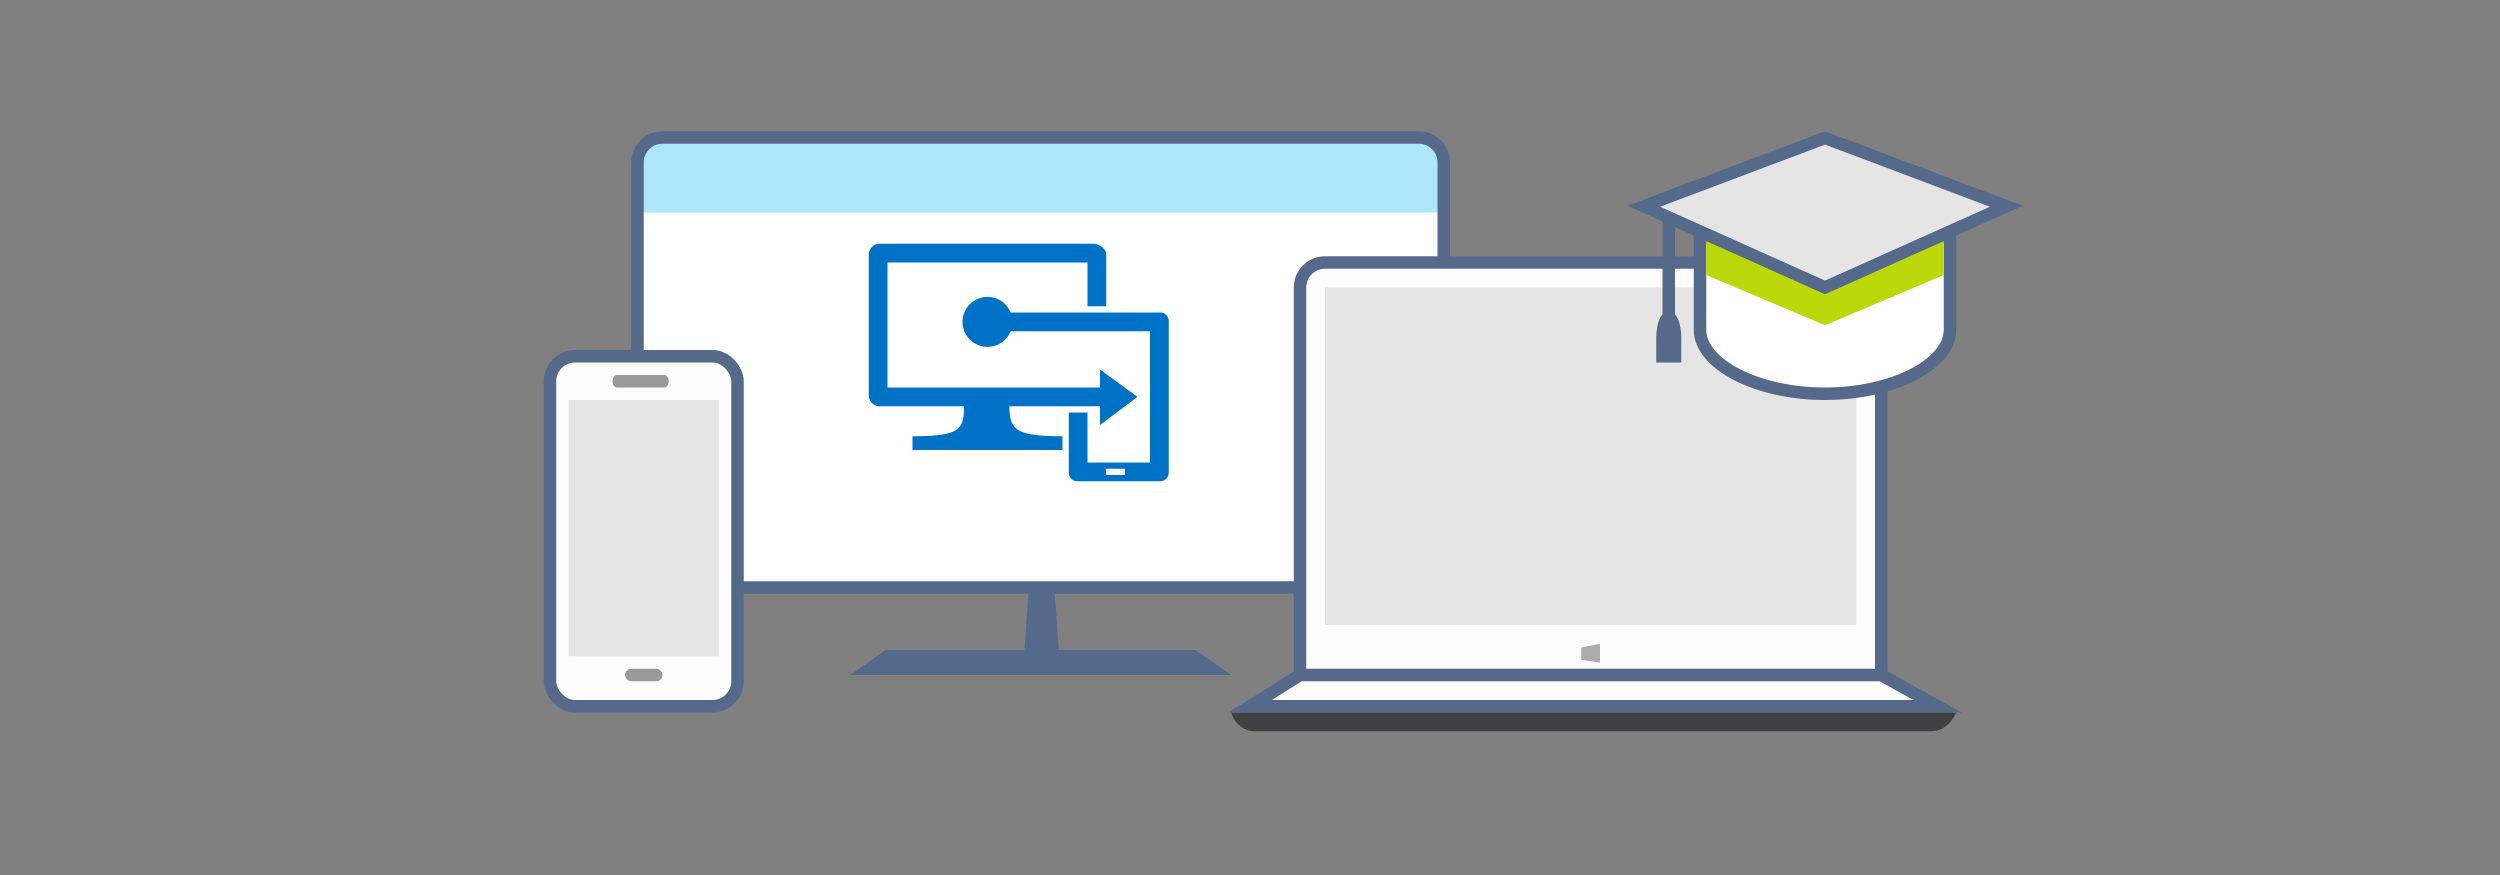 <svg xmlns="http://www.w3.org/2000/svg" id="Illustrations" viewBox="0 0 400 140"><rect x="0" y="0" width="400" height="140" fill="#808080" stroke="none"/><defs><style>.cls-1{fill:#556a8a}.cls-2{fill:#fff}.cls-3{fill:#ace8f9}.cls-4,.cls-5{fill:none;stroke:#556a8a;stroke-miterlimit:10;stroke-width:2px}.cls-5{fill:#fcfcfc}.cls-6{fill:#414042}.cls-7{fill:#e5e5e5}.cls-8{fill:#999}.cls-9{fill:#acacac}.cls-10{fill:#0072c6}.cls-11{fill:#bad80a}</style></defs><title>information-worker-product-help-intune-3</title><g><g><g><polygon points="169.53 105.75 163.78 105.75 164.74 92.33 168.58 92.33 169.53 105.75" class="cls-1"/><polygon points="191.28 104 141.72 104 136 108 197 108 191.28 104" class="cls-1"/></g><path d="M231,26V94H102V26a4,4,0,0,1,4-4H227A4,4,0,0,1,231,26Z" class="cls-2"/><path d="M231,26v8H102V26a4,4,0,0,1,4-4H227A4,4,0,0,1,231,26Z" class="cls-3"/><path d="M231,94V26a4,4,0,0,0-4-4H106a4,4,0,0,0-4,4V94Z" class="cls-4"/><rect width="93" height="69" x="208" y="42" class="cls-5" rx="4" ry="4"/><path d="M309,117H201.2a4,4,0,0,1-4.2-3H313S311.83,117,309,117Z" class="cls-6"/><polygon points="200 113 208 108 301 108 310 113 200 113" class="cls-5"/><rect width="85" height="54" x="212" y="46" class="cls-7"/></g><rect width="30" height="56" x="88" y="57" class="cls-5" rx="4" ry="4"/><rect width="24" height="41" x="91" y="64" class="cls-7"/><path d="M106.27,62H98.73c-.4,0-.73-.45-.73-1s.33-1,.73-1h7.54c.4,0,.73.45.73,1S106.67,62,106.27,62Z" class="cls-8"/><polygon points="256 106 253 105.58 253 103.61 256 103 256 106" class="cls-9"/></g><g><path d="M170,69.8c-8.71,0-8.53-1.39-8.53-6.66h-7.21c0,5.27.45,6.66-8.26,6.66V72h24Z" class="cls-10"/><polygon points="176 68 182 63.5 176 59.12 176 68" class="cls-10"/><path d="M178.4,65V62H142V42h32v7h3V40.66c0-.83-1.17-1.66-2-1.66H140.66A1.79,1.79,0,0,0,139,40.66V63.34A1.79,1.79,0,0,0,140.66,65h13.6c.06,4.16,7.16,4.16,7.21,0Z" class="cls-10"/><circle cx="158" cy="51.5" r="4" class="cls-10"/><path d="M185.61,50H161v3h23V74H174V66h-3v9.61A1.37,1.37,0,0,0,172.39,77h13.23A1.37,1.37,0,0,0,187,75.61V51.39A1.37,1.37,0,0,0,185.61,50ZM180,76h-3l-.08-1H180Z" class="cls-10"/></g><g><rect width="2" height="25" x="266" y="32.07" class="cls-1" rx=".5" ry=".5"/><path d="M292,46l-20-8.65v15.4C272,58.3,281.16,63,292,63s20-4.7,20-10.26V37.28Z" class="cls-2"/><path d="M292,46l-20-8.65v15.4C272,58.3,281.16,63,292,63s20-4.7,20-10.26V37.28Z" class="cls-4"/><polygon points="311 36.61 291.81 42.48 273 36.86 273 44 292 52.04 311 44 311 36.61" class="cls-11"/><polygon points="263 33 292 22.07 320 33 292 45 263 33" class="cls-7"/><polygon points="321 33 292 22.07 263 33 292 45.99 321 33" class="cls-4"/><path d="M265,58V54c0-2.2.72-4,1.6-4h.8c.88,0,1.6,1.8,1.6,4v4Z" class="cls-1"/></g><rect width="6" height="2" x="100" y="107" class="cls-8" rx="1" ry="1"/></svg>